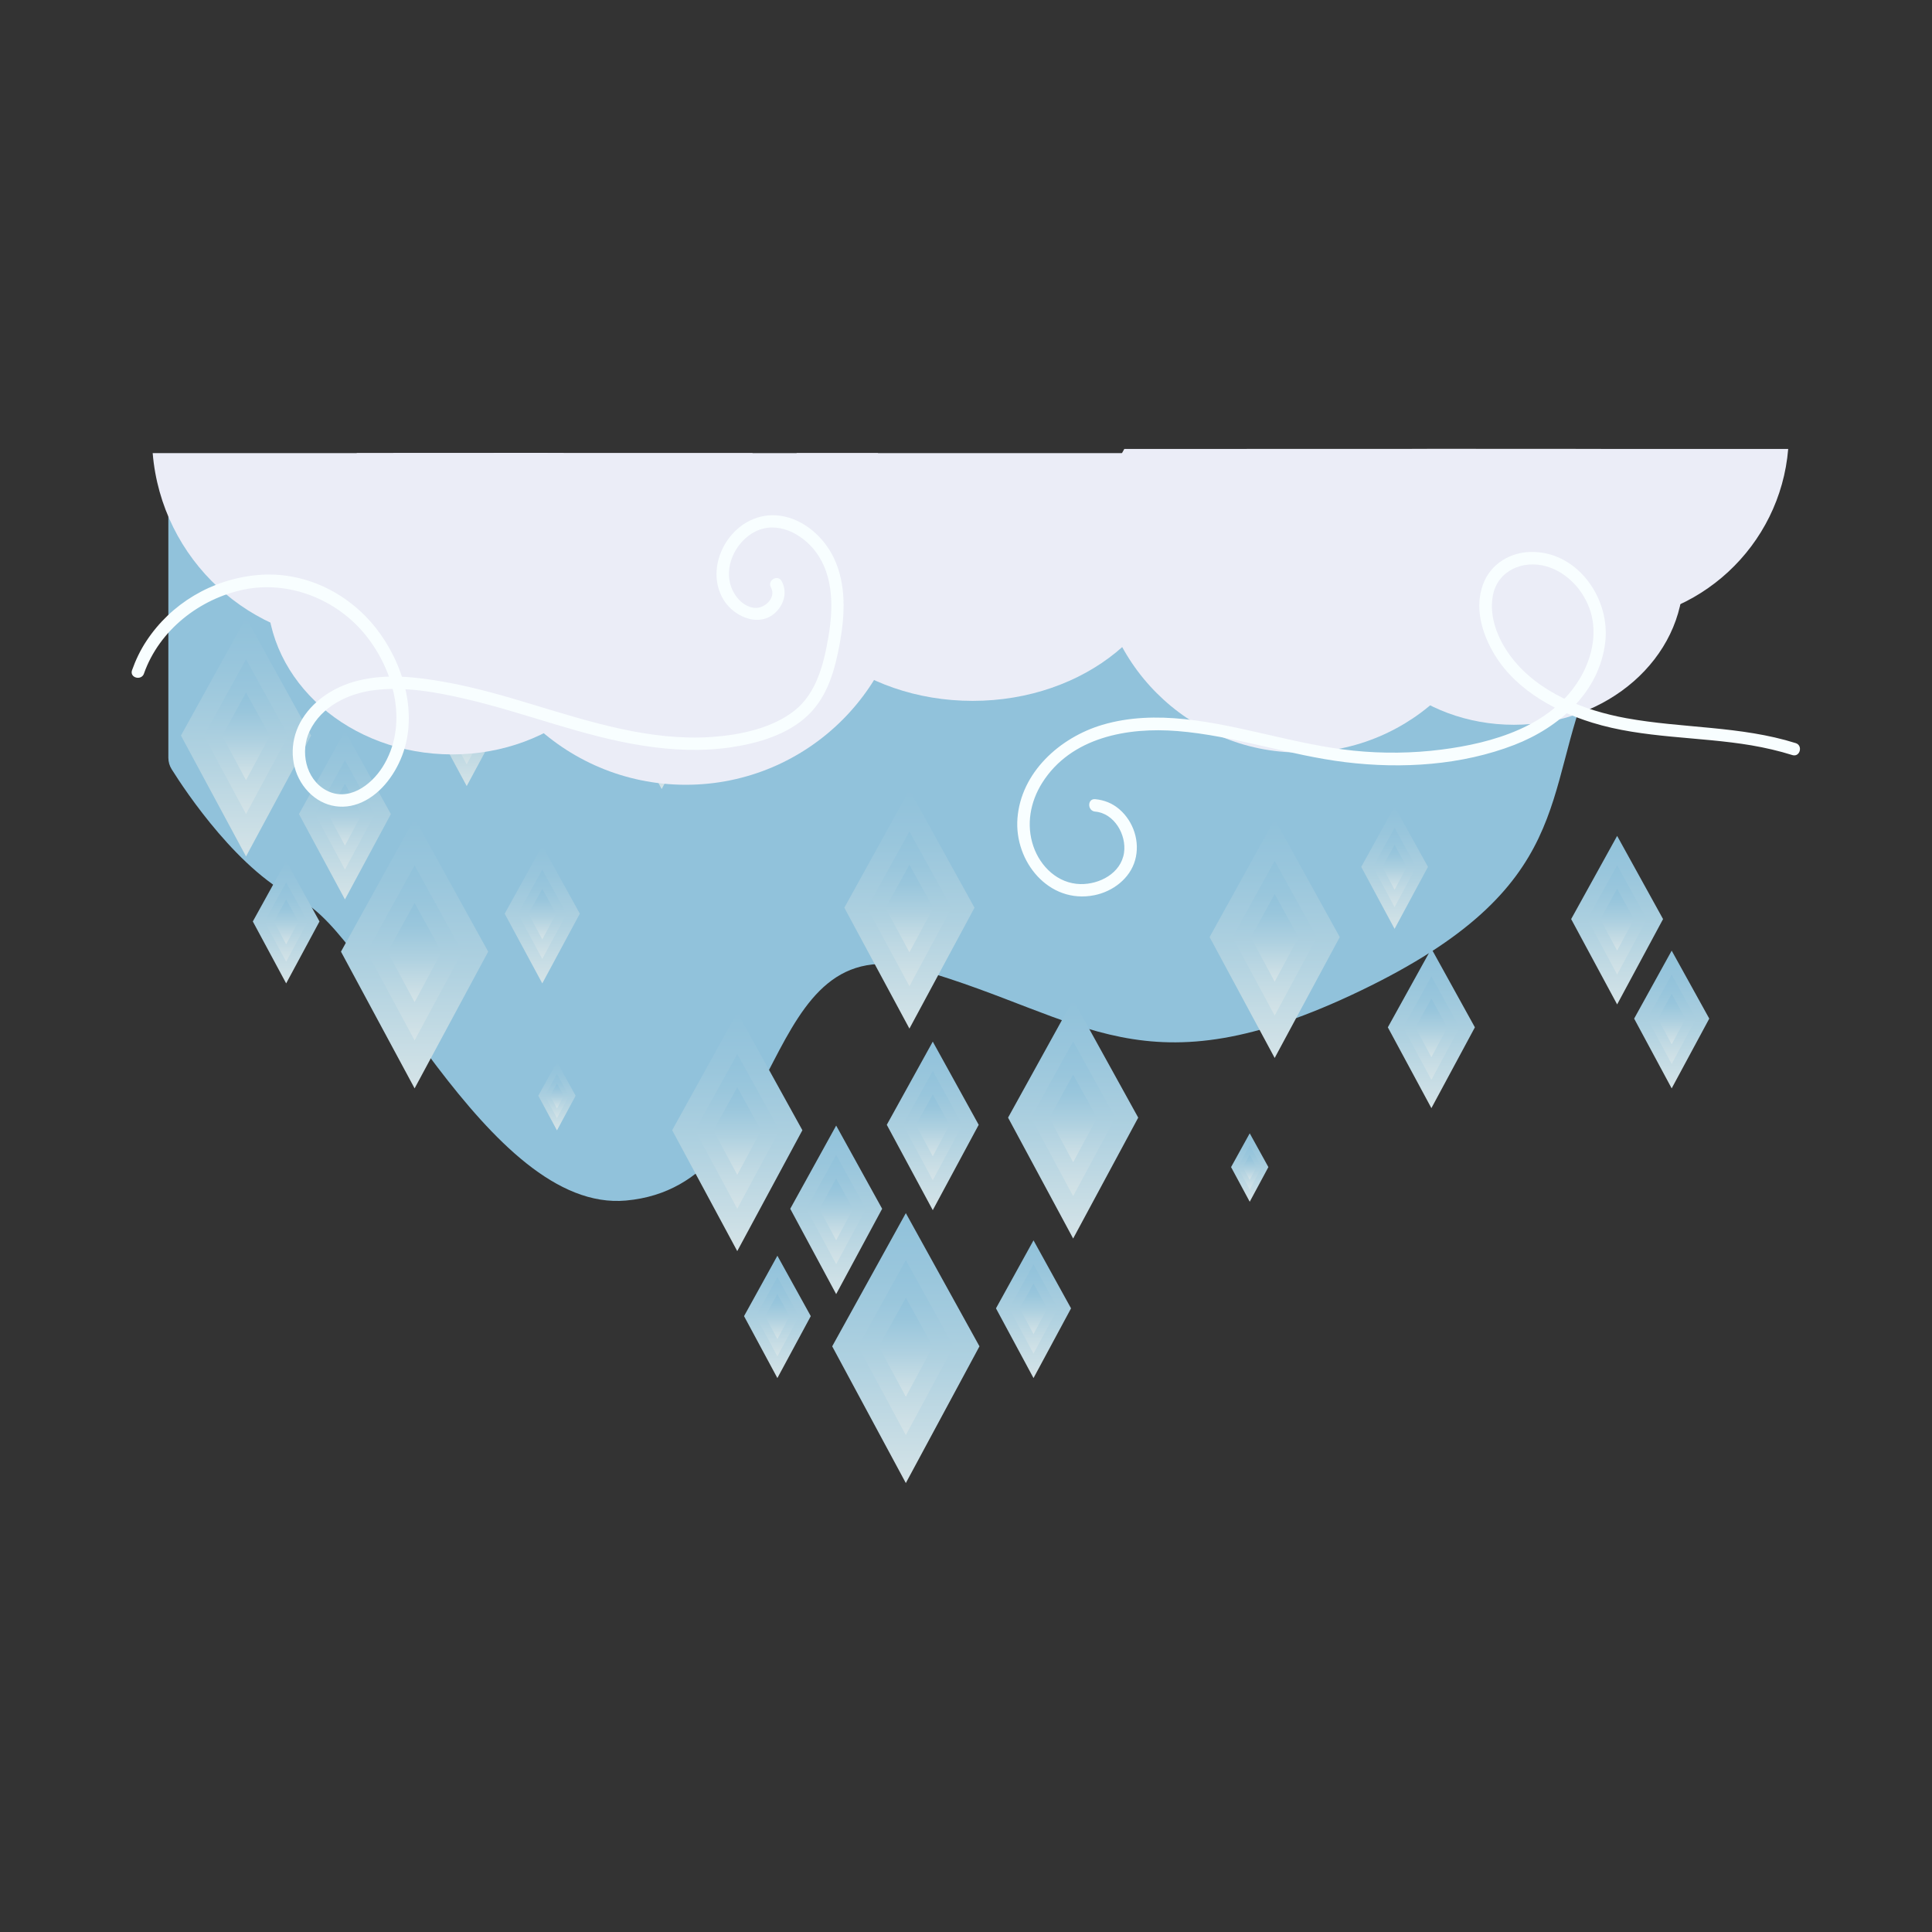 <?xml version="1.0" encoding="UTF-8"?><svg id="Snow" xmlns="http://www.w3.org/2000/svg" xmlns:xlink="http://www.w3.org/1999/xlink" viewBox="0 0 350 350"><rect x="0" y="0" width="350" height="350" fill="#333333" stroke="none"/><defs><style>.cls-1{fill:url(#linear-gradient-2);}.cls-2{fill:#91c2db;}.cls-3{fill:url(#linear-gradient-51);}.cls-4{fill:url(#linear-gradient-17);}.cls-5{fill:url(#linear-gradient-43);}.cls-6{fill:url(#linear-gradient-15);}.cls-7{fill:url(#linear-gradient-58);}.cls-8{fill:url(#linear-gradient-69);}.cls-9{fill:url(#linear-gradient-18);}.cls-10{fill:url(#linear-gradient-56);}.cls-11{fill:url(#linear-gradient-40);}.cls-12{fill:url(#linear-gradient-52);}.cls-13{fill:url(#linear-gradient-28);}.cls-14{fill:url(#linear-gradient-14);}.cls-15{fill:url(#linear-gradient-36);}.cls-16{fill:url(#linear-gradient-20);}.cls-17{fill:url(#linear-gradient-6);}.cls-18{fill:url(#linear-gradient-53);}.cls-19{fill:#ebedf7;}.cls-20{fill:url(#linear-gradient-60);}.cls-21{fill:url(#linear-gradient-35);}.cls-22{fill:url(#linear-gradient-48);}.cls-23{fill:url(#linear-gradient-32);}.cls-24{fill:url(#linear-gradient-11);}.cls-25{fill:url(#linear-gradient-50);}.cls-26{fill:url(#linear-gradient-63);}.cls-27{fill:url(#linear-gradient-67);}.cls-28{fill:url(#linear-gradient-39);}.cls-29{fill:#f8feff;}.cls-30{fill:url(#linear-gradient-10);}.cls-31{fill:url(#linear-gradient-59);}.cls-32{fill:url(#linear-gradient-49);}.cls-33{fill:url(#linear-gradient-37);}.cls-34{fill:url(#linear-gradient-16);}.cls-35{fill:url(#linear-gradient-31);}.cls-36{fill:url(#linear-gradient-61);}.cls-37{fill:url(#linear-gradient-68);}.cls-38{fill:url(#linear-gradient-62);}.cls-39{fill:url(#linear-gradient-41);}.cls-40{fill:url(#linear-gradient-21);}.cls-41{fill:url(#linear-gradient-25);}.cls-42{fill:url(#linear-gradient-5);}.cls-43{fill:url(#linear-gradient-64);}.cls-44{fill:url(#linear-gradient-54);}.cls-45{fill:url(#linear-gradient-45);}.cls-46{fill:url(#linear-gradient-55);}.cls-47{fill:url(#linear-gradient-34);}.cls-48{fill:url(#linear-gradient-65);}.cls-49{fill:url(#linear-gradient-7);}.cls-50{fill:url(#linear-gradient-66);}.cls-51{fill:url(#linear-gradient-24);}.cls-52{fill:url(#linear-gradient-9);}.cls-53{fill:url(#linear-gradient-22);}.cls-54{fill:url(#linear-gradient-42);}.cls-55{fill:url(#linear-gradient-3);}.cls-56{fill:url(#linear-gradient);}.cls-57{fill:url(#linear-gradient-27);}.cls-58{fill:url(#linear-gradient-33);}.cls-59{fill:url(#linear-gradient-38);}.cls-60{fill:url(#linear-gradient-29);}.cls-61{fill:url(#linear-gradient-30);}.cls-62{fill:url(#linear-gradient-23);}.cls-63{fill:url(#linear-gradient-19);}.cls-64{fill:url(#linear-gradient-4);}.cls-65{fill:url(#linear-gradient-8);}.cls-66{fill:url(#linear-gradient-44);}.cls-67{fill:url(#linear-gradient-57);}.cls-68{fill:url(#linear-gradient-47);}.cls-69{fill:url(#linear-gradient-46);}.cls-70{fill:url(#linear-gradient-12);}.cls-71{fill:url(#linear-gradient-13);}.cls-72{fill:url(#linear-gradient-26);}</style><linearGradient id="linear-gradient" x1="151.48" y1="234.44" x2="151.48" y2="203.91" gradientUnits="userSpaceOnUse"><stop offset="0" stop-color="#d6e4e8"/><stop offset=".01" stop-color="#d4e3e7"/><stop offset=".44" stop-color="#afd1e0"/><stop offset=".78" stop-color="#99c6dc"/><stop offset="1" stop-color="#91c2db"/></linearGradient><linearGradient id="linear-gradient-2" y1="229.02" y2="209.23" xlink:href="#linear-gradient"/><linearGradient id="linear-gradient-3" x1="151.48" y1="224.68" x2="151.48" y2="213.48" xlink:href="#linear-gradient"/><linearGradient id="linear-gradient-4" x1="168.98" y1="219.23" x2="168.98" y2="188.7" xlink:href="#linear-gradient"/><linearGradient id="linear-gradient-5" x1="168.98" y1="213.81" x2="168.98" y2="194.01" xlink:href="#linear-gradient"/><linearGradient id="linear-gradient-6" x1="168.98" y1="209.47" x2="168.98" y2="198.27" xlink:href="#linear-gradient"/><linearGradient id="linear-gradient-7" x1="187.23" y1="249.65" x2="187.23" y2="224.7" xlink:href="#linear-gradient"/><linearGradient id="linear-gradient-8" x1="187.23" y1="245.22" x2="187.23" y2="229.05" xlink:href="#linear-gradient"/><linearGradient id="linear-gradient-9" x1="187.23" y1="241.68" x2="187.23" y2="232.52" xlink:href="#linear-gradient"/><linearGradient id="linear-gradient-10" x1="164.1" y1="268.67" x2="164.1" y2="219.77" xlink:href="#linear-gradient"/><linearGradient id="linear-gradient-11" x1="164.1" y1="259.98" x2="164.1" y2="228.28" xlink:href="#linear-gradient"/><linearGradient id="linear-gradient-12" x1="164.1" y1="253.03" x2="164.1" y2="235.09" xlink:href="#linear-gradient"/><linearGradient id="linear-gradient-13" x1="140.83" y1="249.65" x2="140.83" y2="227.49" xlink:href="#linear-gradient"/><linearGradient id="linear-gradient-14" x1="140.83" y1="245.72" x2="140.83" y2="231.35" xlink:href="#linear-gradient"/><linearGradient id="linear-gradient-15" x1="140.83" y1="242.57" x2="140.83" y2="234.44" xlink:href="#linear-gradient"/><linearGradient id="linear-gradient-16" x1="194.41" y1="224.37" x2="194.41" y2="181.13" xlink:href="#linear-gradient"/><linearGradient id="linear-gradient-17" x1="194.41" y1="216.69" x2="194.41" y2="188.66" xlink:href="#linear-gradient"/><linearGradient id="linear-gradient-18" x1="194.41" y1="210.55" x2="194.41" y2="194.68" xlink:href="#linear-gradient"/><linearGradient id="linear-gradient-19" x1="164.75" y1="186.34" x2="164.75" y2="143.1" xlink:href="#linear-gradient"/><linearGradient id="linear-gradient-20" x1="164.75" y1="178.66" x2="164.75" y2="150.63" xlink:href="#linear-gradient"/><linearGradient id="linear-gradient-21" x1="164.75" y1="172.51" x2="164.75" y2="156.65" xlink:href="#linear-gradient"/><linearGradient id="linear-gradient-22" x1="133.56" y1="226.65" x2="133.56" y2="183.41" xlink:href="#linear-gradient"/><linearGradient id="linear-gradient-23" x1="133.56" y1="218.97" x2="133.56" y2="190.94" xlink:href="#linear-gradient"/><linearGradient id="linear-gradient-24" x1="133.56" y1="212.83" x2="133.56" y2="196.96" xlink:href="#linear-gradient"/><linearGradient id="linear-gradient-25" x1="292.96" y1="181.96" x2="292.96" y2="151.43" xlink:href="#linear-gradient"/><linearGradient id="linear-gradient-26" x1="292.96" y1="176.54" x2="292.96" y2="156.74" xlink:href="#linear-gradient"/><linearGradient id="linear-gradient-27" x1="292.96" y1="172.2" x2="292.96" y2="161" xlink:href="#linear-gradient"/><linearGradient id="linear-gradient-28" x1="302.84" y1="197.17" x2="302.84" y2="172.22" xlink:href="#linear-gradient"/><linearGradient id="linear-gradient-29" x1="302.84" y1="192.74" x2="302.84" y2="176.56" xlink:href="#linear-gradient"/><linearGradient id="linear-gradient-30" x1="302.84" y1="189.19" x2="302.84" y2="180.04" xlink:href="#linear-gradient"/><linearGradient id="linear-gradient-31" x1="226.4" y1="217.71" x2="226.4" y2="205.31" xlink:href="#linear-gradient"/><linearGradient id="linear-gradient-32" x1="226.4" y1="215.5" x2="226.4" y2="207.47" xlink:href="#linear-gradient"/><linearGradient id="linear-gradient-33" x1="226.4" y1="213.74" x2="226.4" y2="209.19" xlink:href="#linear-gradient"/><linearGradient id="linear-gradient-34" x1="100.9" y1="204.78" x2="100.9" y2="192.38" xlink:href="#linear-gradient"/><linearGradient id="linear-gradient-35" x1="100.9" y1="202.57" x2="100.9" y2="194.54" xlink:href="#linear-gradient"/><linearGradient id="linear-gradient-36" x1="100.9" y1="200.81" x2="100.9" y2="196.26" xlink:href="#linear-gradient"/><linearGradient id="linear-gradient-37" x1="259.31" y1="200.75" x2="259.31" y2="171.85" xlink:href="#linear-gradient"/><linearGradient id="linear-gradient-38" x1="259.31" y1="195.62" x2="259.31" y2="176.88" xlink:href="#linear-gradient"/><linearGradient id="linear-gradient-39" x1="259.31" y1="191.51" x2="259.31" y2="180.9" xlink:href="#linear-gradient"/><linearGradient id="linear-gradient-40" x1="252.64" y1="168.27" x2="252.64" y2="146.11" xlink:href="#linear-gradient"/><linearGradient id="linear-gradient-41" x1="252.64" y1="164.33" x2="252.64" y2="149.96" xlink:href="#linear-gradient"/><linearGradient id="linear-gradient-42" x1="252.64" y1="161.18" x2="252.64" y2="153.05" xlink:href="#linear-gradient"/><linearGradient id="linear-gradient-43" x1="230.92" y1="191.66" x2="230.92" y2="148.43" xlink:href="#linear-gradient"/><linearGradient id="linear-gradient-44" x1="230.92" y1="183.98" x2="230.92" y2="155.95" xlink:href="#linear-gradient"/><linearGradient id="linear-gradient-45" x1="230.92" y1="177.84" x2="230.92" y2="161.97" xlink:href="#linear-gradient"/><linearGradient id="linear-gradient-46" x1="62.49" y1="162.94" x2="62.49" y2="132.42" xlink:href="#linear-gradient"/><linearGradient id="linear-gradient-47" x1="62.49" y1="157.52" x2="62.49" y2="137.73" xlink:href="#linear-gradient"/><linearGradient id="linear-gradient-48" x1="62.49" y1="153.18" x2="62.49" y2="141.98" xlink:href="#linear-gradient"/><linearGradient id="linear-gradient-49" x1="98.24" y1="178.15" x2="98.24" y2="153.21" xlink:href="#linear-gradient"/><linearGradient id="linear-gradient-50" x1="98.24" y1="173.72" x2="98.24" y2="157.55" xlink:href="#linear-gradient"/><linearGradient id="linear-gradient-51" x1="98.24" y1="170.18" x2="98.24" y2="161.02" xlink:href="#linear-gradient"/><linearGradient id="linear-gradient-52" x1="119.87" y1="142.94" x2="119.87" y2="130.39" xlink:href="#linear-gradient"/><linearGradient id="linear-gradient-53" x1="119.87" y1="140.71" x2="119.87" y2="132.57" xlink:href="#linear-gradient"/><linearGradient id="linear-gradient-54" x1="119.87" y1="138.93" x2="119.87" y2="134.32" xlink:href="#linear-gradient"/><linearGradient id="linear-gradient-55" x1="75.11" y1="197.17" x2="75.11" y2="148.27" xlink:href="#linear-gradient"/><linearGradient id="linear-gradient-56" x1="75.11" y1="188.48" x2="75.11" y2="156.78" xlink:href="#linear-gradient"/><linearGradient id="linear-gradient-57" x1="75.11" y1="181.54" x2="75.11" y2="163.59" xlink:href="#linear-gradient"/><linearGradient id="linear-gradient-58" x1="51.84" y1="178.15" x2="51.84" y2="155.99" xlink:href="#linear-gradient"/><linearGradient id="linear-gradient-59" x1="51.84" y1="174.22" x2="51.84" y2="159.85" xlink:href="#linear-gradient"/><linearGradient id="linear-gradient-60" x1="51.84" y1="171.07" x2="51.84" y2="162.94" xlink:href="#linear-gradient"/><linearGradient id="linear-gradient-61" x1="84.55" y1="142.4" x2="84.55" y2="120.25" xlink:href="#linear-gradient"/><linearGradient id="linear-gradient-62" x1="84.55" y1="138.47" x2="84.55" y2="124.1" xlink:href="#linear-gradient"/><linearGradient id="linear-gradient-63" x1="84.55" y1="135.32" x2="84.55" y2="127.19" xlink:href="#linear-gradient"/><linearGradient id="linear-gradient-64" x1="62.49" y1="131" x2="62.49" y2="108.84" xlink:href="#linear-gradient"/><linearGradient id="linear-gradient-65" x1="62.49" y1="127.06" x2="62.49" y2="112.69" xlink:href="#linear-gradient"/><linearGradient id="linear-gradient-66" x1="62.49" y1="123.91" x2="62.49" y2="115.78" xlink:href="#linear-gradient"/><linearGradient id="linear-gradient-67" x1="44.57" y1="155.15" x2="44.57" y2="111.92" xlink:href="#linear-gradient"/><linearGradient id="linear-gradient-68" x1="44.57" y1="147.47" x2="44.57" y2="119.44" xlink:href="#linear-gradient"/><linearGradient id="linear-gradient-69" x1="44.57" y1="141.33" x2="44.57" y2="125.46" xlink:href="#linear-gradient"/></defs><path class="cls-2" d="m317.25,87.54c0,1.32-.66,2.54-1.76,3.27-5.04,3.34-19.67,14.15-27.15,31.6-9.13,21.3-2.56,38.16-41.83,57.05-39.27,18.88-49.91,4.81-79.86-3.8-29.95-8.61-23.12,39.1-53.24,41.83-25.1,2.28-46.4-48.68-59.03-54.36-10.92-4.91-20.8-19.81-23.28-23.77-.39-.62-.6-1.34-.6-2.08v-49.73c0-2.17,1.76-3.92,3.92-3.92h278.91c2.17,0,3.92,1.76,3.92,3.92h0Z"/><g><g><polygon class="cls-56" points="143.16 218.98 151.48 203.91 159.81 218.98 151.48 234.44 143.16 218.98"/><polygon class="cls-1" points="151.48 209.23 156.88 218.99 151.48 229.02 146.08 218.99 151.48 209.23"/><polygon class="cls-55" points="148.43 219.01 151.48 213.48 154.54 219.01 151.48 224.68 148.43 219.01"/></g><g><polygon class="cls-64" points="160.65 203.77 168.98 188.7 177.3 203.77 168.98 219.23 160.65 203.77"/><polygon class="cls-42" points="168.98 194.01 174.37 203.78 168.98 213.81 163.58 203.78 168.98 194.01"/><polygon class="cls-17" points="165.92 203.79 168.98 198.27 172.03 203.79 168.98 209.47 165.92 203.79"/></g><g><polygon class="cls-49" points="180.43 237.02 187.23 224.7 194.03 237.02 187.23 249.65 180.43 237.02"/><polygon class="cls-65" points="187.23 229.05 191.64 237.03 187.23 245.22 182.82 237.03 187.23 229.05"/><polygon class="cls-52" points="184.73 237.04 187.23 232.52 189.73 237.04 187.23 241.68 184.73 237.04"/></g><g><polygon class="cls-30" points="150.76 243.9 164.1 219.77 177.44 243.9 164.1 268.67 150.76 243.9"/><polygon class="cls-24" points="164.1 228.28 172.75 243.92 164.1 259.98 155.45 243.92 164.1 228.28"/><polygon class="cls-70" points="159.2 243.94 164.1 235.09 168.99 243.94 164.1 253.03 159.2 243.94"/></g><g><polygon class="cls-71" points="134.79 238.43 140.83 227.49 146.88 238.43 140.83 249.65 134.79 238.43"/><polygon class="cls-14" points="140.83 231.35 144.75 238.44 140.83 245.72 136.91 238.44 140.83 231.35"/><polygon class="cls-6" points="138.62 238.45 140.83 234.44 143.05 238.45 140.83 242.57 138.62 238.45"/></g><g><polygon class="cls-34" points="182.62 202.47 194.41 181.13 206.2 202.47 194.41 224.37 182.62 202.47"/><polygon class="cls-4" points="194.41 188.66 202.06 202.49 194.41 216.69 186.77 202.49 194.41 188.66"/><polygon class="cls-9" points="190.09 202.51 194.41 194.68 198.74 202.51 194.41 210.55 190.09 202.51"/></g><g><polygon class="cls-63" points="152.96 164.44 164.75 143.1 176.54 164.44 164.75 186.34 152.96 164.44"/><polygon class="cls-16" points="164.75 150.63 172.39 164.46 164.75 178.66 157.1 164.46 164.75 150.63"/><polygon class="cls-40" points="160.42 164.48 164.75 156.65 169.08 164.48 164.75 172.51 160.42 164.48"/></g><g><polygon class="cls-53" points="121.77 204.75 133.56 183.41 145.36 204.75 133.56 226.65 121.77 204.75"/><polygon class="cls-62" points="133.56 190.94 141.21 204.77 133.56 218.97 125.92 204.77 133.56 190.94"/><polygon class="cls-51" points="129.24 204.79 133.56 196.96 137.89 204.79 133.56 212.83 129.24 204.79"/></g><g><polygon class="cls-41" points="284.63 166.5 292.96 151.43 301.28 166.5 292.96 181.96 284.63 166.5"/><polygon class="cls-72" points="292.96 156.74 298.35 166.51 292.96 176.54 287.56 166.51 292.96 156.74"/><polygon class="cls-57" points="289.9 166.52 292.96 161 296.01 166.52 292.96 172.2 289.9 166.52"/></g><g><polygon class="cls-13" points="296.04 184.53 302.84 172.22 309.65 184.53 302.84 197.17 296.04 184.53"/><polygon class="cls-60" points="302.84 176.56 307.26 184.55 302.84 192.74 298.43 184.55 302.84 176.56"/><polygon class="cls-61" points="300.35 184.56 302.84 180.04 305.34 184.56 302.84 189.19 300.35 184.56"/></g><g><polygon class="cls-35" points="223.02 211.43 226.4 205.31 229.78 211.43 226.4 217.71 223.02 211.43"/><polygon class="cls-23" points="226.4 207.47 228.59 211.43 226.4 215.5 224.21 211.43 226.4 207.47"/><polygon class="cls-58" points="225.16 211.44 226.4 209.19 227.64 211.44 226.4 213.74 225.16 211.44"/></g><g><polygon class="cls-47" points="97.52 198.5 100.9 192.38 104.28 198.5 100.9 204.78 97.52 198.5"/><polygon class="cls-21" points="100.9 194.54 103.09 198.5 100.9 202.57 98.71 198.5 100.9 194.54"/><polygon class="cls-15" points="99.66 198.51 100.9 196.26 102.14 198.51 100.9 200.81 99.66 198.51"/></g><g><polygon class="cls-33" points="251.42 186.11 259.31 171.85 267.19 186.11 259.31 200.75 251.42 186.11"/><polygon class="cls-59" points="259.31 176.88 264.42 186.13 259.31 195.62 254.2 186.13 259.31 176.88"/><polygon class="cls-28" points="256.41 186.14 259.31 180.9 262.2 186.14 259.31 191.51 256.41 186.14"/></g><g><polygon class="cls-11" points="246.6 157.04 252.64 146.11 258.69 157.04 252.64 168.27 246.6 157.04"/><polygon class="cls-39" points="252.64 149.96 256.56 157.05 252.64 164.33 248.73 157.05 252.64 149.96"/><polygon class="cls-54" points="250.43 157.06 252.64 153.05 254.86 157.06 252.64 161.18 250.43 157.06"/></g><g><polygon class="cls-5" points="219.13 169.76 230.92 148.43 242.71 169.76 230.92 191.66 219.13 169.76"/><polygon class="cls-66" points="230.92 155.95 238.57 169.78 230.92 183.98 223.28 169.78 230.92 155.95"/><polygon class="cls-45" points="226.6 169.8 230.92 161.97 235.25 169.8 230.92 177.84 226.6 169.8"/></g><g><polygon class="cls-69" points="54.16 147.48 62.49 132.42 70.81 147.48 62.49 162.94 54.16 147.48"/><polygon class="cls-68" points="62.49 137.73 67.89 147.5 62.49 157.52 57.09 147.5 62.49 137.73"/><polygon class="cls-22" points="59.43 147.51 62.49 141.98 65.54 147.51 62.49 153.18 59.43 147.51"/></g><g><polygon class="cls-32" points="91.43 165.52 98.24 153.21 105.04 165.52 98.24 178.15 91.43 165.52"/><polygon class="cls-25" points="98.24 157.55 102.65 165.53 98.24 173.72 93.83 165.53 98.24 157.55"/><polygon class="cls-3" points="95.74 165.54 98.24 161.02 100.74 165.54 98.24 170.18 95.74 165.54"/></g><g><polygon class="cls-12" points="116.45 136.58 119.87 130.39 123.3 136.58 119.87 142.94 116.45 136.58"/><polygon class="cls-18" points="119.87 132.57 122.09 136.59 119.87 140.71 117.65 136.59 119.87 132.57"/><polygon class="cls-44" points="118.62 136.6 119.87 134.32 121.13 136.6 119.87 138.93 118.62 136.6"/></g><g><polygon class="cls-46" points="61.77 172.4 75.11 148.27 88.44 172.4 75.11 197.17 61.77 172.4"/><polygon class="cls-10" points="75.11 156.78 83.75 172.43 75.11 188.48 66.46 172.43 75.11 156.78"/><polygon class="cls-67" points="70.21 172.45 75.11 163.59 80 172.45 75.11 181.54 70.21 172.45"/></g><g><polygon class="cls-7" points="45.8 166.93 51.84 155.99 57.88 166.93 51.84 178.15 45.8 166.93"/><polygon class="cls-31" points="51.84 159.85 55.76 166.94 51.84 174.22 47.92 166.94 51.84 159.85"/><polygon class="cls-20" points="49.62 166.95 51.84 162.94 54.06 166.95 51.84 171.07 49.62 166.95"/></g><g><polygon class="cls-36" points="78.5 131.18 84.55 120.25 90.59 131.18 84.55 142.4 78.5 131.18"/><polygon class="cls-38" points="84.55 124.1 88.47 131.19 84.55 138.47 80.63 131.19 84.55 124.1"/><polygon class="cls-26" points="82.33 131.2 84.55 127.19 86.77 131.2 84.55 135.32 82.33 131.2"/></g><g><polygon class="cls-43" points="56.45 119.77 62.49 108.84 68.53 119.77 62.49 131 56.45 119.77"/><polygon class="cls-48" points="62.49 112.69 66.41 119.78 62.49 127.06 58.57 119.78 62.49 112.69"/><polygon class="cls-50" points="60.27 119.79 62.49 115.78 64.71 119.79 62.49 123.91 60.27 119.79"/></g><g><polygon class="cls-27" points="32.78 133.25 44.57 111.92 56.36 133.25 44.57 155.15 32.78 133.25"/><polygon class="cls-37" points="44.57 119.44 52.22 133.27 44.57 147.47 36.93 133.27 44.57 119.44"/><polygon class="cls-8" points="40.25 133.29 44.57 125.46 48.9 133.29 44.57 141.33 40.25 133.29"/></g></g><g><path class="cls-19" d="m258.5,81.33h31.53c8.94,4.7,14.93,13.27,14.93,23.07,0,14.86-13.74,26.9-30.69,26.9-16.95,0-30.69-12.04-30.69-26.9,0-9.8,5.99-18.37,14.93-23.07Z"/><path class="cls-19" d="m267.38,81.33c3.1,5.38,4.88,11.62,4.88,18.27,0,20.29-16.45,36.73-36.73,36.73-20.29,0-36.73-16.45-36.73-36.73,0-6.66,1.78-12.89,4.88-18.27h63.71Z"/><path class="cls-19" d="m208.05,82.09c3.1,4.39,4.88,9.48,4.88,14.91,0,16.55-16.45,29.97-36.73,29.97-20.29,0-36.73-13.42-36.73-29.97,0-5.43,1.78-10.52,4.88-14.91h63.71Z"/><path class="cls-19" d="m323.95,81.33c-1.45,17.56-16.15,31.36-34.08,31.36s-32.63-13.8-34.08-31.36h68.17Z"/><path class="cls-19" d="m285.45,81.33c-3.31,13.38-15.39,23.3-29.8,23.3-14.4,0-26.49-9.92-29.8-23.3h59.59Z"/><path class="cls-19" d="m99.15,82.09h-34.44c-9.76,5.13-16.31,14.49-16.31,25.2,0,16.23,15.01,29.38,33.53,29.38s33.53-13.16,33.53-29.38c0-10.71-6.54-20.07-16.31-25.2Z"/><path class="cls-19" d="m89.45,82.09c-3.38,5.88-5.33,12.69-5.33,19.96,0,22.16,17.96,40.12,40.12,40.12s40.12-17.96,40.12-40.12c0-7.27-1.95-14.08-5.33-19.96h-69.59Z"/><path class="cls-19" d="m27.66,82.09c1.59,19.18,17.64,34.25,37.23,34.25s35.64-15.07,37.23-34.25H27.66Z"/><path class="cls-19" d="m71.24,82.09c3.61,14.62,16.81,25.46,32.55,25.46s28.93-10.84,32.55-25.46h-65.09Z"/></g><path class="cls-29" d="m26.08,122.02c2.78-7.86,10.07-13.56,18.13-15.22s16.82,1.71,22.13,8.39,7.62,16.41,2.96,23.77c-2.11,3.34-6.27,6.39-10.26,4.18-3.71-2.05-4.69-7.09-2.93-10.73,2.15-4.45,6.96-6.79,11.67-7.38,5.5-.7,11.22.35,16.57,1.59,10.84,2.51,21.24,6.8,32.28,8.49,5.28.81,10.63,1.05,15.93.25,4.87-.73,10.21-2.32,13.84-5.81s4.91-8.45,5.76-13.15c.91-5.06,1.17-10.52-1.08-15.28-1.81-3.82-5.44-7.06-9.7-7.68-3.91-.57-7.53,1.34-9.69,4.57s-2.61,7.4-.59,10.68,7.09,5.31,9.96,1.64c1.16-1.48,1.45-3.39.54-5.06-.7-1.27-2.64-.14-1.94,1.14,1.03,1.87-1.15,3.91-3,3.71-2.23-.24-3.89-2.4-4.4-4.45-.9-3.61,1.26-7.67,4.5-9.34,4.02-2.08,8.62.37,11.07,3.7,3.22,4.37,3.13,10.2,2.25,15.32-.83,4.85-2.12,10.23-6.19,13.42s-9.88,4.39-14.96,4.74c-11.08.75-21.8-2.67-32.27-5.83-5.28-1.6-10.58-3.15-16.02-4.12s-10.64-1.53-15.8-.25c-4.28,1.06-8.38,3.68-10.49,7.65-1.9,3.58-1.8,8.01.58,11.36s6.26,4.66,9.99,3.28,6.49-4.98,7.92-8.68c2.98-7.74.17-16.93-4.78-23.19-5.13-6.48-13.14-10.32-21.45-9.55s-15.64,5.2-20.09,11.95c-1.09,1.65-1.94,3.43-2.6,5.29-.48,1.37,1.69,1.96,2.17.6h0Z"/><path class="cls-29" d="m325.3,134.62c-9.95-3.13-20.48-2.66-30.66-4.51-7.67-1.4-15.85-4.59-20.76-10.94-2.4-3.1-4.18-7.27-3.44-11.26.85-4.56,5.46-6.52,9.69-5.31,3.86,1.1,6.89,4.49,8.03,8.27,1.25,4.15.13,8.67-2.09,12.28-5.2,8.46-15.67,11.47-24.95,12.65-5.27.67-10.63.73-15.92.19s-10.55-1.76-15.77-2.95c-9.61-2.18-20.02-4.61-29.75-1.72-7.66,2.28-14.73,8.6-15.36,16.96-.59,7.8,5.7,15.54,13.92,13.9,3.33-.66,6.46-3,7.4-6.36s-.31-7-2.83-9.19c-1.27-1.1-2.75-1.7-4.41-1.85-1.44-.13-1.43,2.13,0,2.25,3.47.3,5.7,4.2,5.23,7.45-.54,3.72-4.45,5.76-7.92,5.68-4.05-.09-7.23-3.14-8.5-6.84-1.34-3.9-.57-8.07,1.6-11.51,5.21-8.25,15.45-10.1,24.49-9.37,10.32.83,20.19,4.39,30.45,5.64s21.06.55,30.58-3.13c8.12-3.14,15.44-9.56,16.48-18.65.89-7.71-4.75-16.07-12.94-16.31-4.06-.12-7.86,2.07-9.24,5.97s-.35,7.97,1.43,11.4c3.64,7.03,11.02,11.28,18.36,13.55,9.35,2.89,19.3,2.5,28.88,4.12,2.5.43,4.98,1,7.4,1.76,1.38.44,1.98-1.74.6-2.17h0Z"/></svg>
